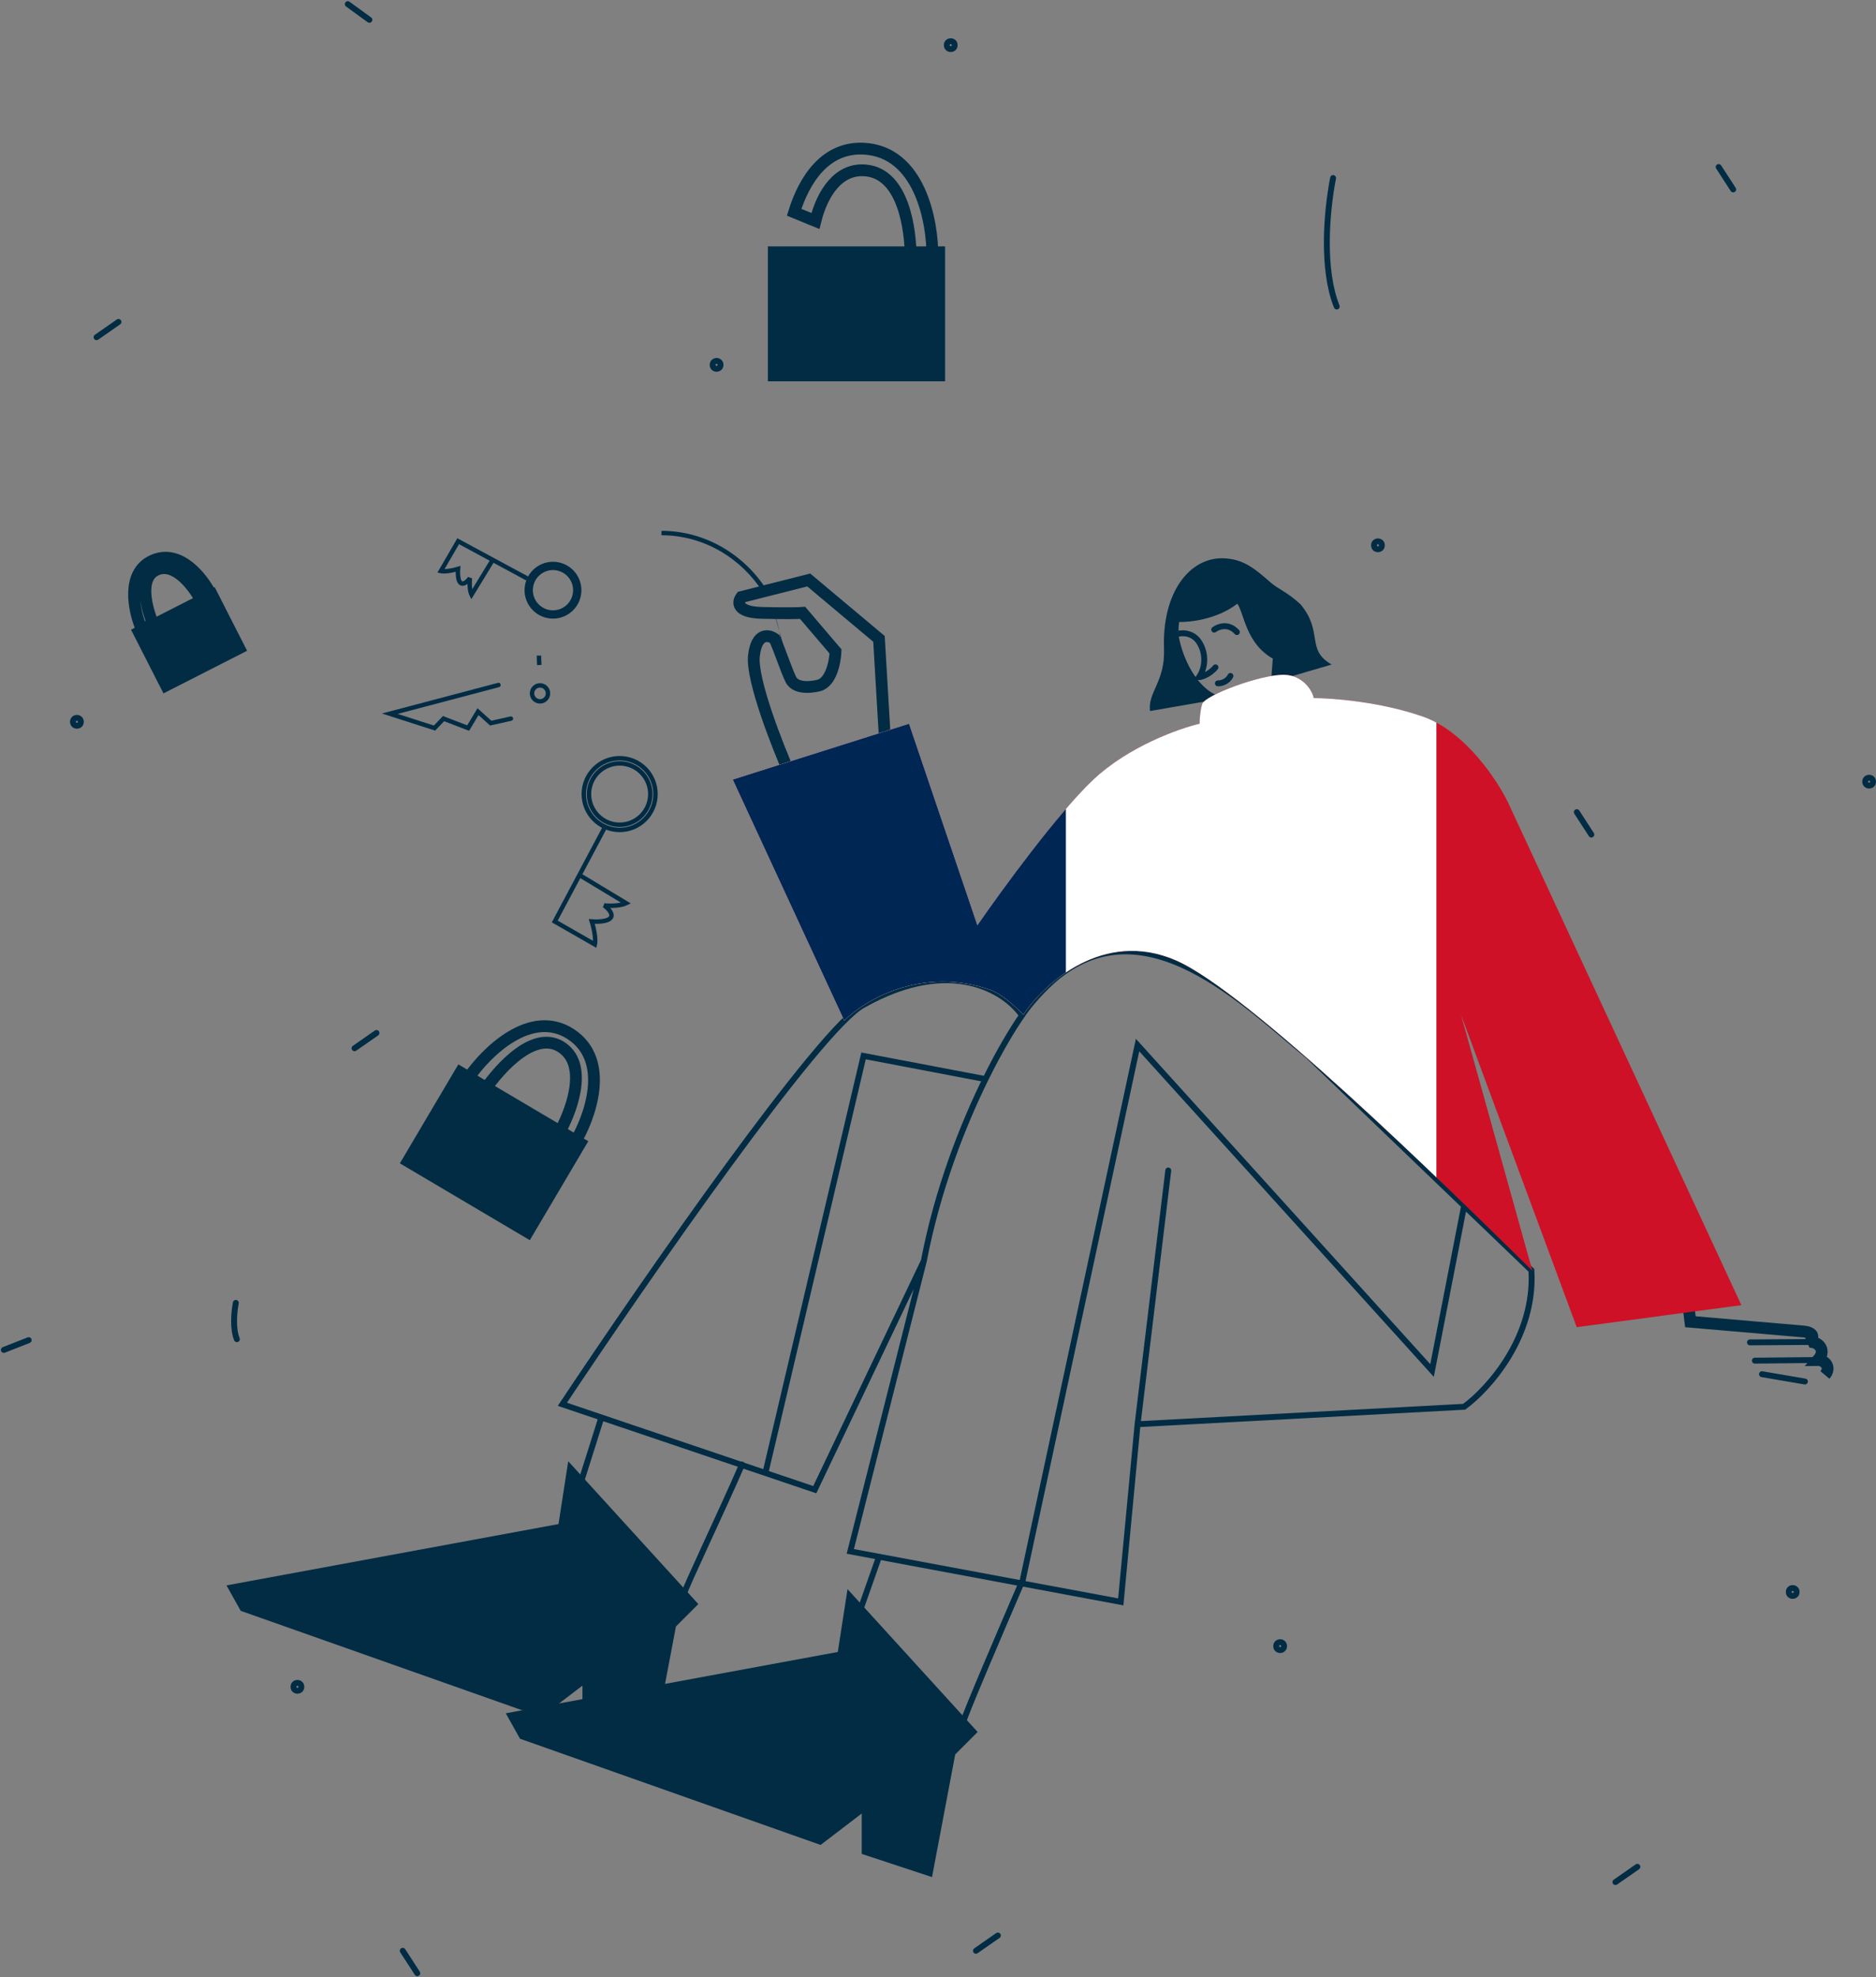 <?xml version="1.0" encoding="UTF-8" standalone="no"?><!-- Generator: Gravit.io --><svg xmlns="http://www.w3.org/2000/svg" xmlns:xlink="http://www.w3.org/1999/xlink" style="isolation:isolate" viewBox="0 0 2547.535 2684.476" width="2547.535pt" height="2684.476pt"><rect x="0" y="0" width="2547.535" height="2684.476" fill="#808080" stroke="none"/><defs><clipPath id="_clipPath_P5X67UDdDDbZfoZOHGaGbSQgWg5OVdh4"><rect width="2547.535" height="2684.476"/></clipPath></defs><g clip-path="url(#_clipPath_P5X67UDdDDbZfoZOHGaGbSQgWg5OVdh4)"><g style="isolation:isolate"><circle vector-effect="non-scaling-stroke" cx="1689.304" cy="1224.334" r="5.331" fill="none" stroke-width="8" stroke="rgb(1,44,68)" stroke-linejoin="miter" stroke-linecap="butt" stroke-miterlimit="4"/><circle vector-effect="non-scaling-stroke" cx="1291.064" cy="61.289" r="5.331" fill="none" stroke-width="8" stroke="rgb(1,44,68)" stroke-linejoin="miter" stroke-linecap="butt" stroke-miterlimit="4"/><circle vector-effect="non-scaling-stroke" cx="104.448" cy="979.954" r="5.331" fill="none" stroke-width="8" stroke="rgb(1,44,68)" stroke-linejoin="miter" stroke-linecap="butt" stroke-miterlimit="4"/><circle vector-effect="non-scaling-stroke" cx="1871.184" cy="740.355" r="5.331" fill="none" stroke-width="8" stroke="rgb(1,44,68)" stroke-linejoin="miter" stroke-linecap="butt" stroke-miterlimit="4"/><circle vector-effect="non-scaling-stroke" cx="2538.204" cy="1061.234" r="5.331" fill="none" stroke-width="8" stroke="rgb(1,44,68)" stroke-linejoin="miter" stroke-linecap="butt" stroke-miterlimit="4"/><circle vector-effect="non-scaling-stroke" cx="403.882" cy="2290.124" r="5.331" fill="none" stroke-width="8" stroke="rgb(1,44,68)" stroke-linejoin="miter" stroke-linecap="butt" stroke-miterlimit="4"/><circle vector-effect="non-scaling-stroke" cx="973.104" cy="495.355" r="5.331" fill="none" stroke-width="8" stroke="rgb(1,44,68)" stroke-linejoin="miter" stroke-linecap="butt" stroke-miterlimit="4"/><circle vector-effect="non-scaling-stroke" cx="2434.404" cy="2161.354" r="5.331" fill="none" stroke-width="8" stroke="rgb(1,44,68)" stroke-linejoin="miter" stroke-linecap="butt" stroke-miterlimit="4"/><circle vector-effect="non-scaling-stroke" cx="1738.374" cy="2234.864" r="5.331" fill="none" stroke-width="8" stroke="rgb(1,44,68)" stroke-linejoin="miter" stroke-linecap="butt" stroke-miterlimit="4"/><mask id="_mask_O6orYFv8kb6oaKfh7ToK3zQGA1jq9QPt" x="-200%" y="-200%" width="400%" height="400%"><rect x="-200%" y="-200%" width="400%" height="400%" style="fill:white;"/><line x1="2179.014" y1="1716.874" x2="2208.374" y2="1738.224" fill="black" stroke="none"/></mask><line x1="2179.014" y1="1716.874" x2="2208.374" y2="1738.224" mask="url(#_mask_O6orYFv8kb6oaKfh7ToK3zQGA1jq9QPt)" vector-effect="non-scaling-stroke" stroke-width="16" stroke="rgb(1,44,68)" stroke-linejoin="miter" stroke-linecap="round" stroke-miterlimit="4"/><path d=" M 472.282 5.588 L 501.642 26.942 M 1355.064 2627.734 L 1325.274 2648.484 M 2223.484 2534.484 L 2193.694 2555.234 M 160.904 437.057 L 131.115 457.807 M 511.254 1402.434 L 481.465 1423.184 M 5.186 1832.734 L 38.976 1819.454 M 2333.864 226.731 L 2353.614 257.193 M 2141.234 1102.594 L 2160.984 1133.064 M 546.905 2648.484 L 566.653 2678.944" fill="none" vector-effect="non-scaling-stroke" stroke-width="8" stroke="rgb(1,44,68)" stroke-linejoin="miter" stroke-linecap="round" stroke-miterlimit="4"/><path d=" M 1810.274 241.697 C 1800.934 290.139 1795.344 366.656 1815.234 416.144 M 2223.254 558.309" fill="none" vector-effect="non-scaling-stroke" stroke-width="8" stroke="rgb(1,44,68)" stroke-linejoin="miter" stroke-linecap="round" stroke-miterlimit="4"/><path d=" M 320.264 1768.854 C 317.625 1782.544 316.044 1804.164 321.664 1818.144 M 436.964 1858.314" fill="none" vector-effect="non-scaling-stroke" stroke-width="8" stroke="rgb(1,44,68)" stroke-linejoin="miter" stroke-linecap="round" stroke-miterlimit="4"/><path d=" M 1297.134 2381.914 L 1327.594 2351.444 L 1150.904 2157.494 L 1137.704 2242.794 L 686.84 2326.064 L 706.134 2360.584 L 1114.344 2504.784 L 1170.194 2462.134 L 1170.194 2516.964 L 1265.654 2548.444 L 1297.134 2381.914 Z " fill="rgb(1,44,68)"/><path d=" M 917.854 2208.264 L 948.324 2177.804 L 771.632 1983.854 L 758.432 2069.154 L 307.568 2152.414 L 326.862 2186.944 L 735.076 2331.134 L 790.925 2288.484 L 790.925 2343.324 L 886.375 2374.804 L 917.854 2208.264 Z " fill="rgb(1,44,68)"/><path d=" M 1308.304 2337.234 C 1309.114 2330.734 1360.764 2209.954 1386.494 2150.384 M 1168.164 2185.924 L 1193.554 2113.824 M 929.024 2163.584 C 929.844 2157.084 981.924 2047.904 1007.654 1988.334 M 788.894 2012.284 L 816.484 1924.934" fill="none" vector-effect="non-scaling-stroke" stroke-width="8" stroke="rgb(1,44,68)" stroke-linejoin="miter" stroke-linecap="round" stroke-miterlimit="4"/><mask id="_mask_eOSp29DUY6yIK1BCbA0TQbA1USfJ3ahU" x="-200%" y="-200%" width="400%" height="400%"><rect x="-200%" y="-200%" width="400%" height="400%" style="fill:white;"/><path d=" M 2292.874 1773.244 L 2295.484 1794.474 L 2447.274 1807.564 C 2462.004 1808.434 2465.424 1815.204 2455.544 1822.074 C 2465.834 1819.704 2482.334 1831.004 2468.674 1846.454 C 2477.724 1846.344 2487.244 1855.954 2478.214 1866.754" fill="black" stroke="none"/></mask><path d=" M 2292.874 1773.244 L 2295.484 1794.474 L 2447.274 1807.564 C 2462.004 1808.434 2465.424 1815.204 2455.544 1822.074 C 2465.834 1819.704 2482.334 1831.004 2468.674 1846.454 C 2477.724 1846.344 2487.244 1855.954 2478.214 1866.754" fill="none"/><path d=" M 2292.874 1773.244 L 2295.484 1794.474 L 2447.274 1807.564 C 2462.004 1808.434 2465.424 1815.204 2455.544 1822.074 C 2465.834 1819.704 2482.334 1831.004 2468.674 1846.454 C 2477.724 1846.344 2487.244 1855.954 2478.214 1866.754" fill="none" mask="url(#_mask_eOSp29DUY6yIK1BCbA0TQbA1USfJ3ahU)" vector-effect="non-scaling-stroke" stroke-width="16" stroke="rgb(1,44,68)" stroke-linejoin="miter" stroke-linecap="butt" stroke-miterlimit="4"/><mask id="_mask_LsUBp5QhGQDvfpjLqRKdT6eRBbcvbV24" x="-200%" y="-200%" width="400%" height="400%"><rect x="-200%" y="-200%" width="400%" height="400%" style="fill:white;"/><path d=" M 1202.994 1026.164 L 1193.624 867.364 L 1098.234 787.404 L 1006.694 810.564 C 1001.554 817.364 999.854 831.187 1034.264 832.069 C 1068.674 832.951 1085.734 832.437 1089.954 832.069 L 1134.624 884.454 C 1134.074 898.234 1128.664 926.804 1111.464 930.774 C 1108.764 931.394 1081.684 937.944 1073.964 922.504 C 1067.794 910.144 1059.634 884.454 1051.914 867.359 C 1044.004 861.659 1027.314 858.316 1023.794 890.514 C 1020.274 922.712 1055.774 1013.114 1073.964 1054.284" fill="black" stroke="none"/></mask><path d=" M 1202.994 1026.164 L 1193.624 867.364 L 1098.234 787.404 L 1006.694 810.564 C 1001.554 817.364 999.854 831.187 1034.264 832.069 C 1068.674 832.951 1085.734 832.437 1089.954 832.069 L 1134.624 884.454 C 1134.074 898.234 1128.664 926.804 1111.464 930.774 C 1108.764 931.394 1081.684 937.944 1073.964 922.504 C 1067.794 910.144 1059.634 884.454 1051.914 867.359 C 1044.004 861.659 1027.314 858.316 1023.794 890.514 C 1020.274 922.712 1055.774 1013.114 1073.964 1054.284" fill="none"/><path d=" M 1202.994 1026.164 L 1193.624 867.364 L 1098.234 787.404 L 1006.694 810.564 C 1001.554 817.364 999.854 831.187 1034.264 832.069 C 1068.674 832.951 1085.734 832.437 1089.954 832.069 L 1134.624 884.454 C 1134.074 898.234 1128.664 926.804 1111.464 930.774 C 1108.764 931.394 1081.684 937.944 1073.964 922.504 C 1067.794 910.144 1059.634 884.454 1051.914 867.359 C 1044.004 861.659 1027.314 858.316 1023.794 890.514 C 1020.274 922.712 1055.774 1013.114 1073.964 1054.284" fill="none" mask="url(#_mask_LsUBp5QhGQDvfpjLqRKdT6eRBbcvbV24)" vector-effect="non-scaling-stroke" stroke-width="16" stroke="rgb(1,44,68)" stroke-linejoin="miter" stroke-linecap="round" stroke-miterlimit="4"/><path d=" M 2456.144 1821.964 L 2376.354 1822.494 M 2469.604 1846.414 L 2383.024 1847.294 M 2451.014 1875.644 L 2392.704 1865.674" fill="none" vector-effect="non-scaling-stroke" stroke-width="8" stroke="rgb(1,44,68)" stroke-linejoin="miter" stroke-linecap="round" stroke-miterlimit="4"/><path d=" M 1974.994 1350.034 L 1936.854 1213.254 M 1539.674 1289.534 L 1563.344 1188.264" fill="none" vector-effect="non-scaling-stroke" stroke-width="8" stroke="rgb(1,44,68)" stroke-linejoin="miter" stroke-linecap="round" stroke-miterlimit="4"/><mask id="_mask_SJ5oI6eJDR9r7oYrHUZFeg1VXXGWc1pq" x="-200%" y="-200%" width="400%" height="400%"><rect x="-200%" y="-200%" width="400%" height="400%" style="fill:white;"/><line x1="1324.324" y1="1268.484" x2="1313.874" y2="1313.064" fill="black" stroke="none"/></mask><line x1="1324.324" y1="1268.484" x2="1313.874" y2="1313.064" mask="url(#_mask_SJ5oI6eJDR9r7oYrHUZFeg1VXXGWc1pq)" vector-effect="non-scaling-stroke" stroke-width="16" stroke="rgb(1,44,68)" stroke-linejoin="miter" stroke-linecap="round" stroke-miterlimit="4"/><path d=" M 1808.334 902.204 L 1725.974 926.334 L 1728.404 894.154 C 1691.454 873.076 1689.584 832.67 1680.264 819.612 C 1651.474 841.746 1613.854 844.775 1601.314 844.412 C 1599.804 852.252 1600.494 861.852 1601.024 865.672 C 1604.584 885.336 1619.324 927.672 1650.064 942.966 C 1646.324 945.206 1638.134 950.266 1635.224 952.586 L 1561.744 965.326 C 1558.264 939.996 1582.324 925.686 1580.684 880.926 C 1577.854 803.934 1615.474 757.474 1659.904 757.941 C 1688.034 758.241 1704.194 772.248 1725.124 790.541 C 1736.154 800.175 1746.534 802.733 1765.924 820.275 C 1797.714 858.235 1772.694 881.894 1808.334 902.204 L 1808.334 902.204 Z " fill="rgb(1,44,68)"/><path d=" M 1645.284 954.084 L 1650.014 986.074 M 1667.134 945.744 L 1673.664 973.004 M 1692.594 938.314 L 1702.734 962.644 M 1713.094 927.944 L 1726.384 960.394 M 1744.184 926.594 L 1760.404 952.504" fill="none" vector-effect="non-scaling-stroke" stroke-width="8" stroke="rgb(1,44,68)" stroke-linejoin="miter" stroke-linecap="round" stroke-miterlimit="4"/><path d=" M 1600.304 860.337 C 1609.584 858.421 1620.894 860.898 1627.854 871.045 C 1637.264 884.754 1638.204 904.714 1628.194 919.434 C 1629.454 919.524 1641.774 916.754 1650.574 906.024 M 1648.824 854.835 C 1654.334 850.635 1668.214 845.411 1679.644 858.135 M 1653.854 927.764 C 1657.734 927.904 1666.584 926.104 1670.884 917.714" fill="none" vector-effect="non-scaling-stroke" stroke-width="8" stroke="rgb(1,44,68)" stroke-linejoin="miter" stroke-linecap="round" stroke-miterlimit="4"/><path d=" M 1387.834 1378.634 C 1392.604 1371.154 1407.674 1351.214 1429.794 1331.314 C 1553.174 1223.184 1689.614 1362.784 1776.364 1433.554 L 1988.234 1636.954 M 1387.834 1378.634 C 1365.544 1346.004 1291.304 1297.454 1172.664 1364.214 C 1113.624 1395.114 875.414 1738.634 763.685 1906.534 L 1039.374 1999.794 M 1387.834 1378.634 C 1375.604 1395.974 1357.564 1425.844 1338.244 1465.064 M 1254.524 1711.894 L 1106.424 2022.474 L 1039.374 1999.794 M 1254.524 1711.894 L 1154.664 2106.254 L 1387.834 2149.774 M 1254.524 1711.894 C 1273.224 1614.414 1307.354 1527.784 1338.244 1465.064 M 1544.784 1933.614 L 1521.944 2174.794 L 1387.834 2149.774 M 1544.784 1933.614 L 1988.234 1909.914 C 2020.944 1885.994 2085.004 1815.454 2079.604 1724.674 L 1988.234 1636.954 M 1544.784 1933.614 L 1586.464 1589.114 M 1387.834 2149.774 L 1544.784 1418.834 L 1944.664 1860.684 L 1988.234 1636.954 M 1338.244 1465.064 L 1172.664 1433.554 L 1039.374 1999.794" fill="none" vector-effect="non-scaling-stroke" stroke-width="8" stroke="rgb(1,44,68)" stroke-linejoin="miter" stroke-linecap="round" stroke-miterlimit="4"/><path d=" M 1035.874 803.834 C 1036.765 805.231 1038.619 805.642 1040.017 804.752 C 1041.414 803.861 1041.825 802.006 1040.934 800.609 L 1035.874 803.834 Z  M 898.274 726.688 C 956.174 726.688 1006.834 758.275 1035.874 803.834 L 1040.934 800.609 C 1010.904 753.495 958.424 720.688 898.274 720.688 L 898.274 726.688 Z  M 1051.844 834.175 C 1058.358 852.091 1061.678 871.011 1061.654 890.075 L 1067.654 890.075 M 735.365 902.654 Q 734.891 896.429 734.888 890.074 L 728.888 890.074 Q 728.888 896.644 729.382 903.104 L 735.365 902.654 Z " fill="rgb(1,44,68)"/><circle vector-effect="non-scaling-stroke" cx="841.454" cy="1078.094" r="48.693" fill="none" stroke-width="6" stroke="rgb(1,44,68)" stroke-linejoin="miter" stroke-linecap="butt" stroke-miterlimit="4"/><path d=" M 751.137 765.686 C 770.784 765.802 786.639 781.847 786.523 801.493 C 786.406 821.14 770.361 836.995 750.715 836.879 C 731.069 836.762 715.213 820.717 715.33 801.071 C 715.446 781.425 731.491 765.569 751.137 765.686 Z " fill="none" vector-effect="non-scaling-stroke" stroke-width="6" stroke="rgb(1,44,68)" stroke-linejoin="miter" stroke-linecap="butt" stroke-miterlimit="4"/><circle vector-effect="non-scaling-stroke" cx="841.454" cy="1078.094" r="41.635" fill="none" stroke-width="6" stroke="rgb(1,44,68)" stroke-linejoin="miter" stroke-linecap="butt" stroke-miterlimit="4"/><path d=" M 751.105 770.956 C 767.843 771.055 781.351 784.725 781.252 801.462 C 781.152 818.2 767.483 831.708 750.745 831.609 C 734.008 831.509 720.499 817.84 720.599 801.102 C 720.698 784.365 734.367 770.857 751.105 770.956 Z " fill="none" vector-effect="non-scaling-stroke" stroke-width="6" stroke="rgb(1,44,68)" stroke-linejoin="miter" stroke-linecap="butt" stroke-miterlimit="4"/><path d=" M 677.619 932.904 C 678.671 932.645 679.502 931.838 679.791 930.794 C 680.081 929.749 679.785 928.63 679.017 927.865 C 678.25 927.101 677.129 926.81 676.086 927.104 L 677.619 932.904 Z  M 529.36 968.964 L 528.594 966.064 L 518.674 968.684 L 528.443 971.824 L 529.36 968.964 Z  M 590.072 988.464 L 589.155 991.314 L 590.942 991.894 L 592.242 990.534 L 590.072 988.464 Z  M 602.326 975.654 L 603.4 972.844 L 601.537 972.134 L 600.158 973.574 L 602.326 975.654 Z  M 635.745 988.464 L 634.672 991.264 L 637.022 992.164 L 638.322 990.004 L 635.745 988.464 Z  M 649.113 966.184 L 651.124 963.954 L 648.417 961.514 L 646.541 964.634 L 649.113 966.184 Z  M 666.38 981.774 L 664.369 984.004 L 665.521 985.044 L 667.036 984.704 L 666.38 981.774 Z  M 694.358 978.574 C 695.439 978.375 696.325 977.6 696.666 976.555 C 697.007 975.51 696.75 974.362 695.995 973.563 C 695.239 972.764 694.108 972.442 693.045 972.724 L 694.358 978.574 Z  M 676.086 927.104 L 528.594 966.064 L 530.126 971.864 L 677.619 932.904 L 676.086 927.104 Z  M 528.443 971.824 L 589.155 991.314 L 590.989 985.604 L 530.277 966.114 L 528.443 971.824 Z  M 592.243 990.534 L 604.494 977.724 L 600.158 973.574 L 587.904 986.384 L 592.243 990.534 Z  M 601.255 978.454 L 634.675 991.264 L 636.822 985.654 L 603.403 972.844 L 601.255 978.454 Z  M 638.321 990.004 L 651.689 967.724 L 646.544 964.634 L 633.176 986.914 L 638.321 990.004 Z  M 647.105 968.404 L 664.372 984.004 L 668.394 979.554 L 651.127 963.954 L 647.105 968.404 Z  M 667.039 984.704 L 694.361 978.574 L 693.048 972.724 L 665.726 978.844 L 667.039 984.704 Z " fill="rgb(1,44,68)"/><path d=" M 820.434 1124.944 L 786.884 1188.004 M 786.884 1188.004 L 753.341 1251.064 L 807.804 1282.234 C 810.064 1271.764 803.664 1251.064 803.664 1251.064 C 803.664 1251.064 830.944 1253.314 830.374 1242.364 C 830.044 1235.964 820.434 1229.314 820.434 1229.314 C 820.434 1229.314 839.714 1231.304 850.254 1226.214 L 786.884 1188.004 Z  M 716.05 785.435 L 669.118 760.111 M 669.118 760.111 L 622.185 734.786 L 598.667 775.31 C 606.473 777.046 621.967 772.357 621.967 772.357 C 621.967 772.357 620.16 792.719 628.343 792.341 C 633.12 792.12 638.127 784.976 638.127 784.976 C 638.127 784.976 636.559 799.36 640.315 807.255 L 669.118 760.111 Z " fill="none" vector-effect="non-scaling-stroke" stroke-width="6" stroke="rgb(1,44,68)" stroke-linejoin="miter" stroke-linecap="butt" stroke-miterlimit="4"/><circle vector-effect="non-scaling-stroke" cx="733.305" cy="941.374" r="10.847" fill="none" stroke-width="6" stroke="rgb(1,44,68)" stroke-linejoin="miter" stroke-linecap="butt" stroke-miterlimit="4"/><path d=" M 1283.394 334.528 L 1283.394 517.704 L 1042.774 517.704 L 1042.774 334.528 L 1283.394 334.528 Z " fill="rgb(1,44,68)"/><mask id="_mask_s0brckIZtGXibm7LbU7rMWB55LGFnoZc" x="-200%" y="-200%" width="400%" height="400%"><rect x="-200%" y="-200%" width="400%" height="400%" style="fill:white;"/><path d=" M 1266.104 348.373 C 1266.744 301.024 1248.954 205.429 1172.684 201.845 C 1120.564 199.396 1092.164 244.021 1078.394 288.181 L 1107.294 300.021 C 1116.804 261.689 1139.124 227.959 1175.694 231.391 C 1227.174 236.22 1236.454 312.328 1236.674 348.373 L 1266.104 348.373 Z " fill="black" stroke="none"/></mask><path d=" M 1266.104 348.373 C 1266.744 301.024 1248.954 205.429 1172.684 201.845 C 1120.564 199.396 1092.164 244.021 1078.394 288.181 L 1107.294 300.021 C 1116.804 261.689 1139.124 227.959 1175.694 231.391 C 1227.174 236.22 1236.454 312.328 1236.674 348.373 L 1266.104 348.373 Z " fill="none"/><path d=" M 1266.104 348.373 C 1266.744 301.024 1248.954 205.429 1172.684 201.845 C 1120.564 199.396 1092.164 244.021 1078.394 288.181 L 1107.294 300.021 C 1116.804 261.689 1139.124 227.959 1175.694 231.391 C 1227.174 236.22 1236.454 312.328 1236.674 348.373 L 1266.104 348.373 Z " fill="none" mask="url(#_mask_s0brckIZtGXibm7LbU7rMWB55LGFnoZc)" vector-effect="non-scaling-stroke" stroke-width="16" stroke="rgb(1,44,68)" stroke-linejoin="miter" stroke-linecap="butt" stroke-miterlimit="4"/><path d=" M 291.494 797.07 L 335.539 883.523 L 221.981 941.379 L 177.936 854.926 L 291.494 797.07 Z " fill="rgb(1,44,68)"/><mask id="_mask_xhYb2LGIzmS2Xi4cgCVwLxCBujFhA3hB" x="-200%" y="-200%" width="400%" height="400%"><rect x="-200%" y="-200%" width="400%" height="400%" style="fill:white;"/><path d=" M 207.345 761.068 C 170.487 777.716 181.845 829.721 192.129 853.643 L 208.151 847.762 C 198.942 825.954 187.297 783.542 213.499 773.148 C 238.954 763.048 264.008 797.877 272.776 814.838 L 286.667 807.76 C 275.584 785.26 244.203 744.421 207.345 761.068 L 207.345 761.068 Z " fill="black" stroke="none"/></mask><path d=" M 207.345 761.068 C 170.487 777.716 181.845 829.721 192.129 853.643 L 208.151 847.762 C 198.942 825.954 187.297 783.542 213.499 773.148 C 238.954 763.048 264.008 797.877 272.776 814.838 L 286.667 807.76 C 275.584 785.26 244.203 744.421 207.345 761.068 L 207.345 761.068 Z " fill="none"/><path d=" M 207.345 761.068 C 170.487 777.716 181.845 829.721 192.129 853.643 L 208.151 847.762 C 198.942 825.954 187.297 783.542 213.499 773.148 C 238.954 763.048 264.008 797.877 272.776 814.838 L 286.667 807.76 C 275.584 785.26 244.203 744.421 207.345 761.068 L 207.345 761.068 Z " fill="none" mask="url(#_mask_xhYb2LGIzmS2Xi4cgCVwLxCBujFhA3hB)" vector-effect="non-scaling-stroke" stroke-width="16" stroke="rgb(1,44,68)" stroke-linejoin="miter" stroke-linecap="butt" stroke-miterlimit="4"/><path d=" M 622.408 1445.064 L 798.877 1549.386 L 719.458 1683.729 L 542.994 1579.404 L 622.408 1445.064 Z " fill="rgb(1,44,68)"/><mask id="_mask_XQVSXxTaEo07Cjg1Tm2lJxJxECSiM2vZ" x="-200%" y="-200%" width="400%" height="400%"><rect x="-200%" y="-200%" width="400%" height="400%" style="fill:white;"/><path d=" M 775.21 1404.084 C 720.827 1368.384 660.001 1428.644 636.386 1463.234 L 658.186 1479.924 C 679.859 1448.614 727.41 1396.234 764.114 1422.854 C 799.775 1448.714 774.081 1512.754 758.614 1539.284 L 780.2 1552.044 C 801.194 1517.604 829.594 1439.774 775.21 1404.084 L 775.21 1404.084 Z " fill="black" stroke="none"/></mask><path d=" M 775.21 1404.084 C 720.827 1368.384 660.001 1428.644 636.386 1463.234 L 658.186 1479.924 C 679.859 1448.614 727.41 1396.234 764.114 1422.854 C 799.775 1448.714 774.081 1512.754 758.614 1539.284 L 780.2 1552.044 C 801.194 1517.604 829.594 1439.774 775.21 1404.084 L 775.21 1404.084 Z " fill="none"/><path d=" M 775.21 1404.084 C 720.827 1368.384 660.001 1428.644 636.386 1463.234 L 658.186 1479.924 C 679.859 1448.614 727.41 1396.234 764.114 1422.854 C 799.775 1448.714 774.081 1512.754 758.614 1539.284 L 780.2 1552.044 C 801.194 1517.604 829.594 1439.774 775.21 1404.084 L 775.21 1404.084 Z " fill="none" mask="url(#_mask_XQVSXxTaEo07Cjg1Tm2lJxJxECSiM2vZ)" vector-effect="non-scaling-stroke" stroke-width="16" stroke="rgb(1,44,68)" stroke-linejoin="miter" stroke-linecap="butt" stroke-miterlimit="4"/></g><clipPath id="_clipPath_Qal7WQVbeNH0NMeNdfUNmYAEYZWBgCHZ"><path d=" M 1744.444 916.194 C 1770.284 916.994 1782.754 939.174 1783.924 947.754 C 1809.274 947.754 1874.364 952.754 1931.924 972.764 C 1989.484 992.774 2033.384 1059.314 2048.144 1090.094 L 2364.724 1771.944 L 2141.124 1801.834 L 1983.944 1377.564 L 2080.884 1725.234 C 1960.534 1606.884 1694.824 1346.234 1596.534 1303.724 C 1498.244 1261.214 1417.704 1335.244 1389.714 1377.564 C 1381.324 1368.714 1360.744 1349.644 1345.574 1344.154 C 1251.774 1310.934 1173.774 1357.994 1146.504 1385.674 L 995.064 1058.364 L 1234.434 982.584 L 1327.254 1256.214 C 1359.824 1208.994 1436.924 1103.314 1484.804 1058.364 C 1532.684 1013.414 1600.854 989.124 1628.954 982.584 C 1628.964 977.534 1629.664 965.124 1632.494 955.834 C 1636.024 944.224 1712.134 915.184 1744.444 916.194 L 1744.444 916.194 Z " fill="rgb(255,255,255)"/></clipPath><g clip-path="url(#_clipPath_Qal7WQVbeNH0NMeNdfUNmYAEYZWBgCHZ)"><path d=" M 990 900 L 2514.724 900 L 2514.724 1916.483 L 990 1916.483" fill="rgb(206,17,38)"/><path d=" M 990 900 L 1950.576 900 L 1950.576 1916.483 L 990 1916.483" fill="rgb(255,255,255)"/><path d=" M 990 900 L 1447.417 900 L 1447.417 1916.483 L 990 1916.483" fill="rgb(0,38,84)"/></g><g style="isolation:isolate"/></g></svg>